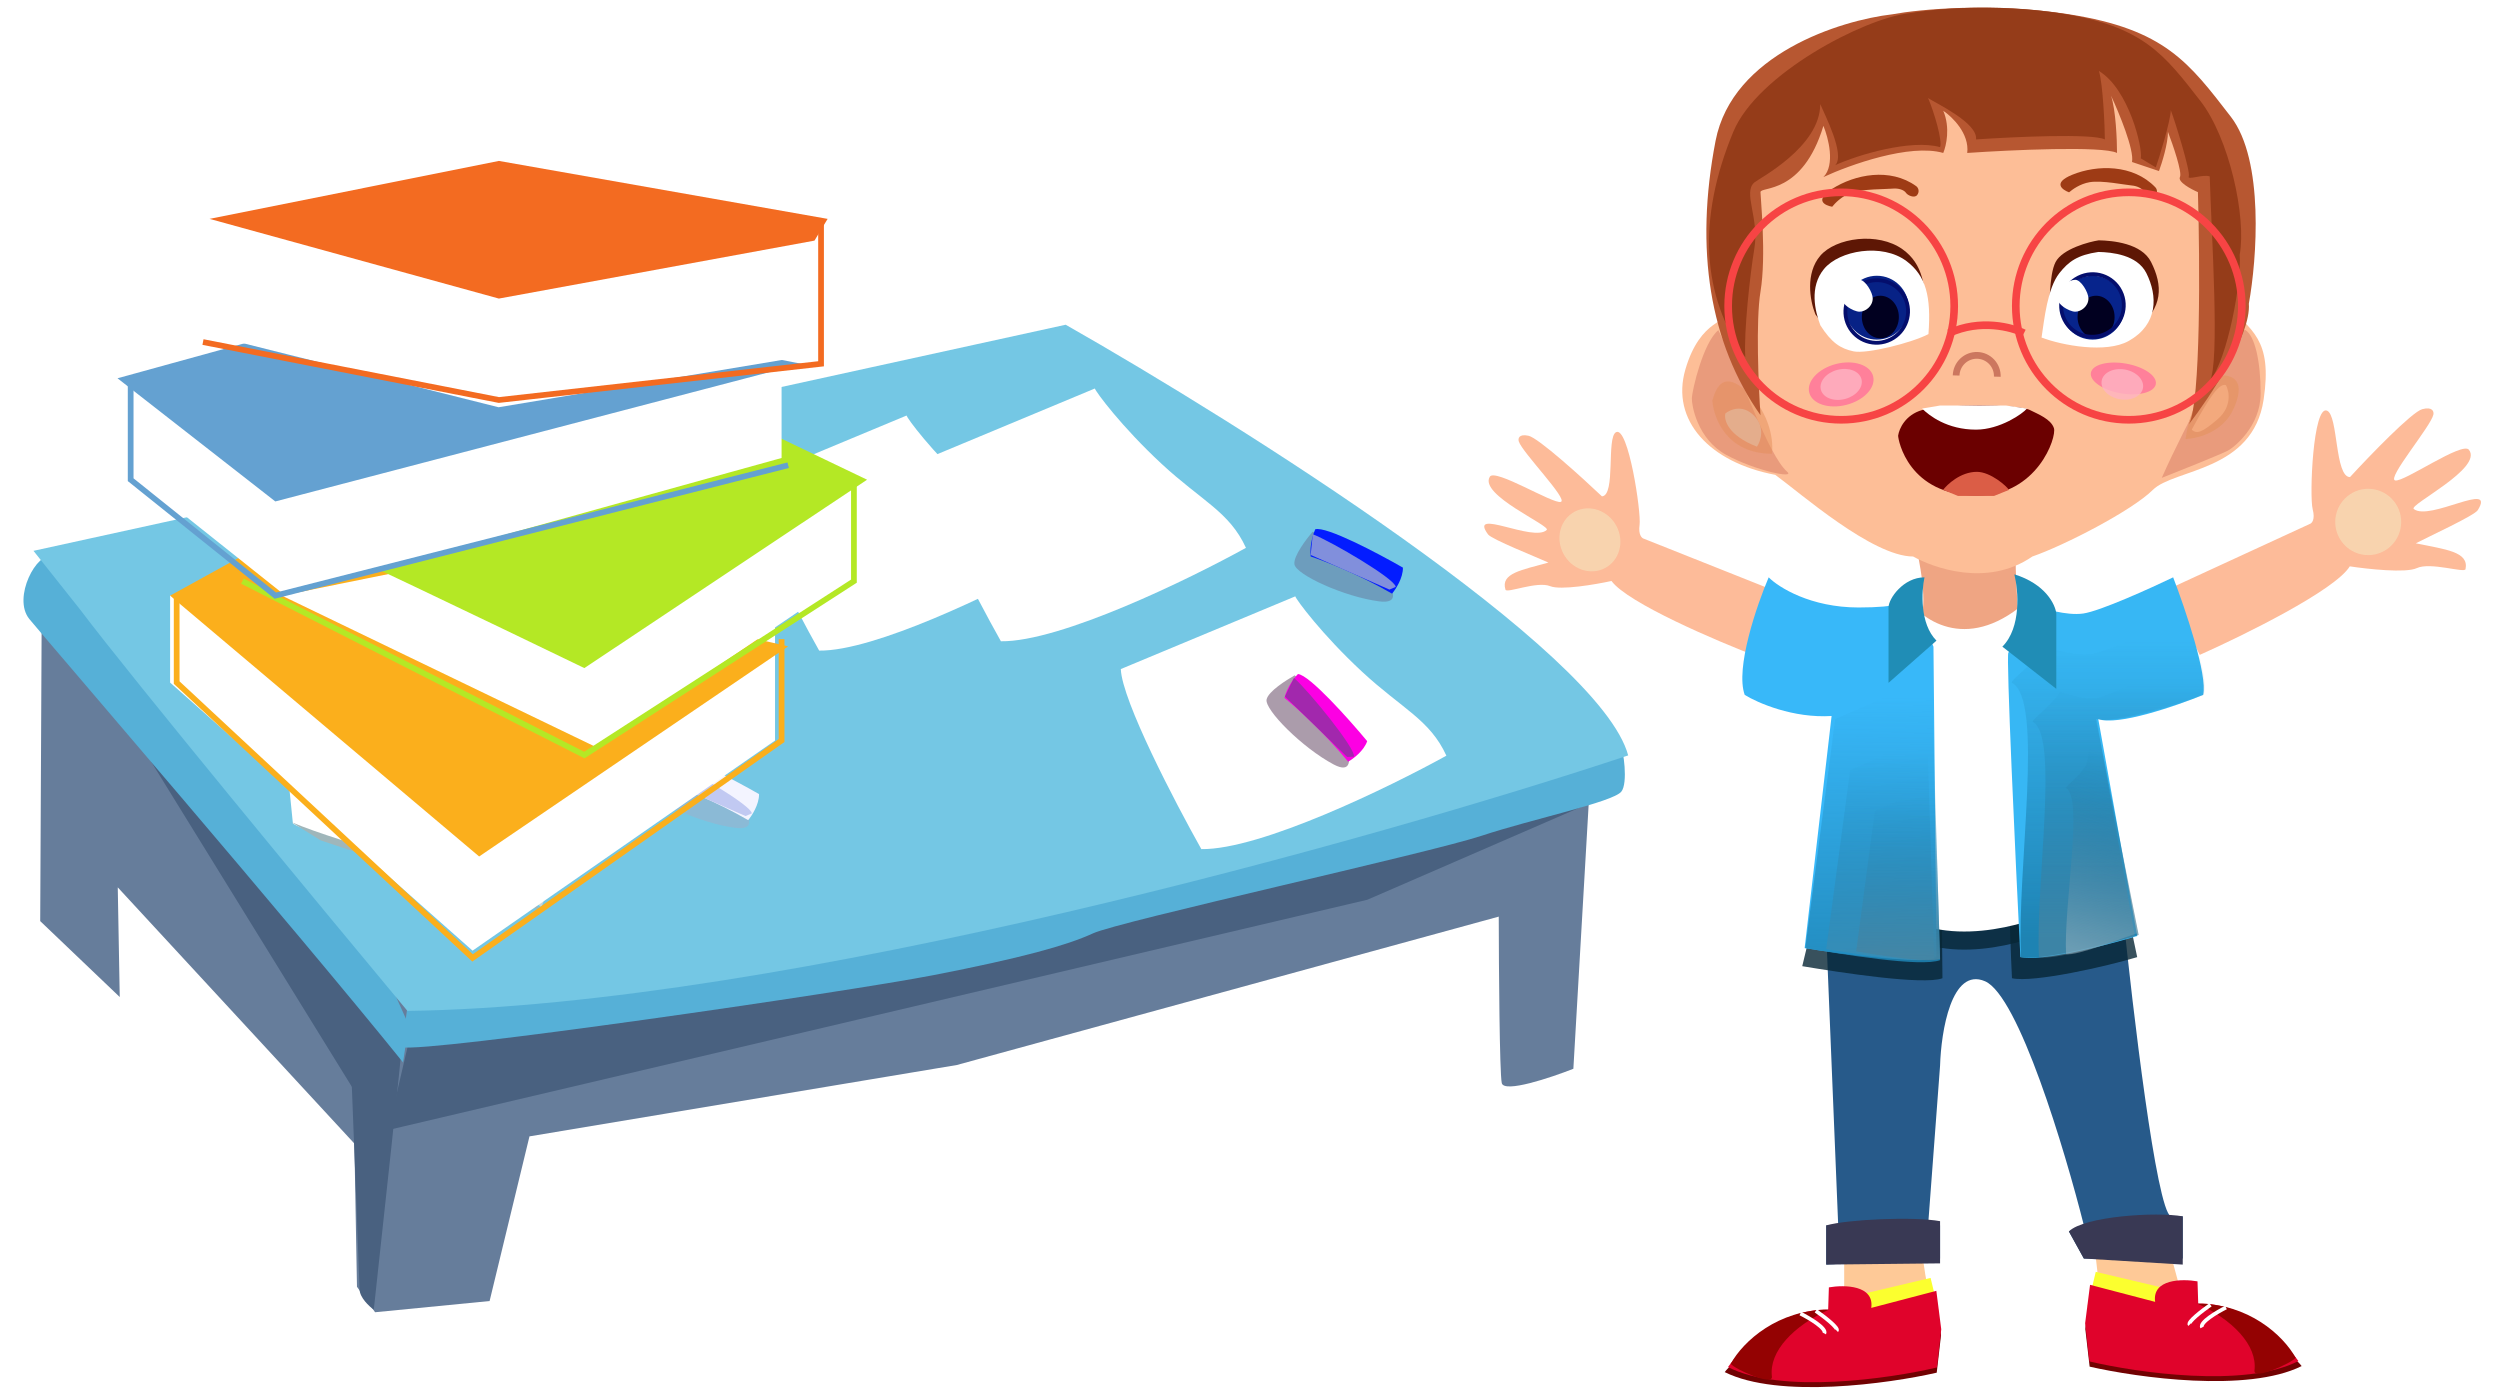 <svg width="654" height="364" viewBox="0 0 654 364" fill="none" xmlns="http://www.w3.org/2000/svg">
<path d="M416.112 201.515L411.592 279.591C405.589 281.956 393.438 286.013 392.861 283.323C392.285 280.633 392.095 253.177 392.072 239.786L250.304 278.605L138.511 297.273L128.079 340.349L98.121 343.282L93.383 336.619L92.704 299.157L30.805 232.134L31.326 260.822L10.518 240.96L10.935 154.86L416.112 201.515Z" fill="#667D9B"/>
<g filter="url(#filter0_f)">
<path d="M414.633 210.66L108.28 266.787L101.547 295.613L357.696 235.375L414.633 210.66Z" fill="#496180"/>
</g>
<path d="M105.105 273.6C105.13 274.95 100.234 320.171 97.782 342.613C96.557 341.736 94.097 339.442 94.058 337.282C94.019 335.122 92.367 292.523 91.546 271.494L95.318 261.294L105.105 273.6Z" fill="#496180"/>
<path d="M423.911 194.953C424.701 196.063 425.937 204.908 424.13 207.103C421.871 209.847 400.662 214.31 387.703 218.599C373.634 223.256 292.798 240.998 285.929 244.167C279.061 247.336 267.248 250.599 244.243 255.088C221.239 259.576 111.404 275.506 105.109 273.938L107.154 259.381C149.351 240.235 233.149 210.733 243.435 210.537C253.721 210.342 366.583 198.068 423.911 194.953Z" fill="#56B0D7"/>
<g filter="url(#filter1_f)">
<path d="M102.984 265.875L12.938 156.173L97.203 292.657L102.984 265.875Z" fill="#496180"/>
</g>
<g filter="url(#filter2_i)">
<path d="M13.664 141.641L75.977 195.21L106.909 264.112L105.438 273.931C76.198 237.686 12.28 163.545 7.693 157.96C3.107 152.375 9.787 140.027 13.664 141.641Z" fill="#56B0D7"/>
</g>
<path d="M278.781 84.947C324.767 111.082 418.578 170.206 425.935 197.615C360.59 219.339 205.236 263.121 106.585 264.456C83.884 237.203 34.969 178.037 20.911 159.397L8.761 144.098L278.781 84.947Z" fill="#74C7E4"/>
<g filter="url(#filter3_d)">
<path d="M338.847 152.004C339.068 152.844 345.834 162.005 356.321 171.728C366.809 181.451 374.078 184.268 378.373 193.687C363.468 201.922 329.78 218.339 314.268 218.128C307.378 205.873 293.519 179.297 293.204 171.027L338.847 152.004Z" fill="white"/>
</g>
<g filter="url(#filter4_d)">
<path d="M72.505 170.497C73.52 170.912 86.209 172.719 100.907 172.575C115.606 172.431 121.441 169.752 133.495 173.268C137.087 187.979 142.766 219.783 136.755 229.316C120.585 225.552 85.923 216.713 76.626 211.47L72.505 170.497Z" fill="white"/>
<path d="M117.871 211.132L120.101 213.289C119.786 212.357 119.599 210.368 121.368 209.869C123.579 209.245 118.43 207.303 117.849 206.102C117.269 204.901 121.456 205.767 121.854 203.921C122.251 202.074 118.717 202.278 118.807 200.427C118.896 198.575 122.974 198.513 122.158 197.175C121.341 195.838 119.275 196.199 119.22 194.61C119.176 193.338 120.481 192.514 121.14 192.26C121.297 192.351 121.56 192.4 121.357 191.867C121.103 191.201 118.638 191.158 118.057 189.957C117.477 188.755 122.026 188.966 121.518 187.634C121.009 186.301 118.454 185.86 117.71 184.391C116.966 182.923 121.697 183.931 121.188 182.598C120.782 181.532 120.003 180.989 119.665 180.851L118.596 181.098L119.63 182.042C117.859 182.055 114.515 182.404 115.299 183.688C116.278 185.293 118.454 185.86 118.944 186.663C119.433 187.465 115.21 187.79 115.247 188.849C115.284 189.909 117.859 190.88 118.113 191.546C118.367 192.212 115.939 193.229 116.519 194.431C117.1 195.632 119.42 195.937 119.53 196.865C119.639 197.794 115.887 198.391 115.997 199.319C116.106 200.248 120.022 202.168 119.588 202.955C119.153 203.742 114.314 204.055 114.895 205.257C115.475 206.458 120.008 208.389 119.41 208.909C118.932 209.324 118.184 210.564 117.871 211.132Z" fill="#315161"/>
<path d="M98.802 206.138L101.63 207.775C101.153 207.325 100.357 206.138 100.994 204.984C101.791 203.542 103.368 204.628 104.165 203.185C104.962 201.743 101.988 200.368 101.426 199.697C100.864 199.025 105.378 200.427 104.652 199.488C103.927 198.548 98.597 195.809 99.792 194.771C100.988 193.733 106.352 193.031 105.482 192.354C104.611 191.677 99.697 187.621 100.295 187.102C100.893 186.583 104.355 186.51 104.39 185.32C104.426 184.129 100.727 181.815 101.017 181.291C101.248 180.871 103.602 180.364 104.75 180.164L102.864 179.072C101.305 179.266 98.333 179.841 98.914 180.593C99.639 181.532 102.649 183.966 102.36 184.491C102.07 185.015 97.303 185.198 98.192 186.404C99.081 187.611 103.27 190.727 102.835 191.514C102.401 192.301 96.42 192.992 97.073 194.062C97.726 195.132 101.987 198.118 101.607 198.244C101.226 198.37 98.29 198.054 98.779 198.857C99.269 199.66 102.877 201.575 102.515 202.23C102.153 202.886 98.927 203.095 98.493 203.882C98.145 204.511 98.554 205.648 98.802 206.138Z" fill="#315161"/>
<path d="M90.693 194.35L93.521 195.987C93.098 195.626 92.618 194.356 94.081 192.158C94.322 191.721 94.243 190.175 91.994 187.489C92.139 187.227 93.37 184.998 94.058 184.877L92.409 183.922C91.478 184.48 89.658 185.86 89.819 186.922C90.019 188.249 91.342 188.669 91.778 190.132C92.214 191.596 89.478 192.608 90.693 194.35Z" fill="#315161"/>
<path d="M134.494 173.154L137.413 175.19C140.955 188.487 147.283 217.241 144.258 225.872C142.696 230.328 141.951 232.474 141.651 233.357C139.825 231.952 136.147 229.066 135.886 228.64C135.56 228.105 138.493 223.92 138.181 217.163C137.869 210.407 137.924 181.023 134.494 173.154Z" fill="#C8D7DA"/>
<path d="M76.229 211.067L83.862 215.831C100.818 221.55 136.06 233.17 141.382 233.897L135.107 228.362C121.029 224.943 89.543 216.696 76.229 211.067Z" fill="#9FB6BA"/>
<path d="M136.136 222.556C134.541 221.69 131.655 219.858 132.872 219.455C134.394 218.952 142.951 221.482 147.684 226.99C148.065 227.614 147.7 228.314 143.189 226.119L142.536 225.048C143.4 225.549 145.219 226.497 145.582 226.292C146.034 226.035 138.546 221.009 134.994 220.683C134.897 220.858 135.034 221.398 136.354 222.162L136.136 222.556Z" fill="#555E63"/>
<path d="M136.888 211.914C135.292 211.049 132.527 208.998 133.744 208.595C135.266 208.092 143.823 210.622 148.556 216.13C148.937 216.755 147.261 217.849 142.75 215.654L142.713 214.594C143.578 215.094 146.23 216.111 146.454 215.432C146.604 214.975 139.418 210.149 135.866 209.823C135.769 209.998 135.906 210.538 137.226 211.302L136.888 211.914Z" fill="#555E63"/>
<path d="M137.12 202.189C135.525 201.323 131.292 197.936 132.429 197.455C137.497 195.312 147.324 201.172 147.241 204.991C147.622 205.615 146.345 207.113 141.834 204.918L141.797 203.858C143.992 204.953 144.654 204.665 145.133 204.576C147.036 204.221 140.634 196.954 134.551 198.683C133.53 198.552 135.619 200.626 136.939 201.39L137.12 202.189Z" fill="#555E63"/>
<path d="M135.664 191.308C134.28 190.623 131.773 188.779 132.816 186.891C133.858 185.003 138.192 186.542 140.229 187.548C142.163 188.552 145.773 191.138 144.745 193.45C143.717 195.762 141.575 195.249 140.632 194.703L140.432 193.376C141.211 193.654 142.835 193.867 143.095 192.495C143.421 190.78 142.604 189.442 139.323 188.062C136.698 186.958 135.1 187.636 134.629 188.113C134.333 188.461 134.126 189.588 135.664 191.308Z" fill="#555E63"/>
<path d="M133.045 181.194C131.775 180.562 129.467 178.874 130.404 177.179C131.34 175.483 135.315 176.913 137.185 177.84C138.961 178.764 142.283 181.133 141.364 183.212C140.444 185.29 138.482 184.807 137.615 184.305L137.421 183.105C138.136 183.363 139.622 183.571 139.848 182.334C140.13 180.788 139.372 179.572 136.361 178.296C133.953 177.274 132.498 177.872 132.072 178.299C131.804 178.611 131.625 179.626 133.045 181.194Z" fill="#555E63"/>
</g>
<g filter="url(#filter5_d)">
<path d="M237.15 104.704C237.356 105.485 243.648 114.004 253.401 123.046C263.154 132.088 269.913 134.708 273.908 143.467C260.047 151.125 228.718 166.393 214.293 166.196C207.885 154.8 194.997 130.085 194.704 122.395L237.15 104.704Z" fill="white"/>
</g>
<g filter="url(#filter6_d)">
<path d="M286.414 97.631C286.636 98.472 293.401 107.632 303.889 117.355C314.376 127.078 321.645 129.895 325.94 139.314C311.035 147.549 277.347 163.967 261.836 163.755C254.945 151.5 241.086 124.924 240.771 116.655L286.414 97.631Z" fill="white"/>
</g>
<g filter="url(#filter7_f)">
<path d="M97.461 182.251C95.847 184.194 92.417 188.626 92.72 190.781C93.099 193.475 105.736 199.312 114.941 200.487C125.238 201.802 111.4 187.05 97.461 182.251Z" fill="#B4B9C7" fill-opacity="0.5"/>
</g>
<path d="M98.161 181.623C97.632 182.759 96.653 185.771 96.971 188.736C100.51 189.907 109.721 193.49 118.254 198.46C119.223 197.316 121.148 194.354 121.099 191.654C114.656 187.95 101.048 180.758 98.161 181.623Z" fill="#031CFF"/>
<g filter="url(#filter8_f)">
<path d="M97.526 182.925C102.508 184.856 119.175 194.667 119.212 196.693L117.576 197.399L96.964 188.337L97.526 182.925Z" fill="#818FDC"/>
</g>
<g filter="url(#filter9_f)">
<path d="M174.928 198.335C173.314 200.278 169.884 204.71 170.187 206.865C170.565 209.559 183.203 215.396 192.408 216.571C202.705 217.886 188.867 203.134 174.928 198.335Z" fill="#A3AEC9" fill-opacity="0.5"/>
</g>
<path d="M175.626 197.707C175.097 198.843 174.118 201.855 174.436 204.82C177.975 205.99 187.186 209.574 195.719 214.544C196.688 213.4 198.613 210.437 198.564 207.737C192.121 204.033 178.513 196.842 175.626 197.707Z" fill="#F3F4FF"/>
<g filter="url(#filter10_f)">
<path d="M174.99 199.009C179.972 200.94 196.639 210.751 196.676 212.776L195.04 213.483L174.428 204.421L174.99 199.009Z" fill="#C1C9F2"/>
</g>
<g filter="url(#filter11_f)">
<path d="M338.68 176.668C336.507 177.917 331.787 180.854 331.34 182.983C330.782 185.643 340.653 195.609 348.887 199.983C358.097 204.876 350.123 186.123 338.68 176.668Z" fill="#593A59" fill-opacity="0.5"/>
</g>
<path d="M339.547 176.328C338.665 177.205 336.726 179.681 336.018 182.575C338.94 184.931 346.363 191.566 352.679 199.259C353.976 198.531 356.786 196.437 357.656 193.887C352.869 188.123 342.547 176.543 339.547 176.328Z" fill="#FC00E3"/>
<g filter="url(#filter12_f)">
<path d="M338.509 177.322C342.526 180.904 354.829 196.029 354.177 197.942L352.403 198.022L336.147 182.198L338.509 177.322Z" fill="#A228AD"/>
</g>
<g filter="url(#filter13_f)">
<path d="M188.876 127.248C187.589 129.433 184.901 134.372 185.539 136.449C186.337 139.045 199.728 142.722 208.998 142.364C219.367 141.964 203.388 129.686 188.876 127.248Z" fill="#403306" fill-opacity="0.5"/>
</g>
<path d="M189.468 126.514C189.125 127.721 188.633 130.856 189.413 133.73C193.09 134.301 202.745 136.319 211.948 139.817C212.724 138.528 214.158 135.287 213.685 132.63C206.743 130.037 192.181 125.184 189.468 126.514Z" fill="#884D21"/>
<g filter="url(#filter14_f)">
<path d="M189.044 127.903C194.265 128.987 212.259 135.922 212.614 137.915L211.11 138.882L189.342 133.337L189.044 127.903Z" fill="#4D330B"/>
</g>
<g filter="url(#filter15_f)">
<path d="M167.951 122.707C165.46 122.64 159.937 122.687 158.488 124.281C156.677 126.273 160.167 140.009 165.049 148.084C170.51 157.116 173.047 136.829 167.951 122.707Z" fill="#262D3F" fill-opacity="0.5"/>
</g>
<path d="M168.867 122.87C167.671 123.161 164.766 124.271 162.71 126.384C164.041 129.94 167.095 139.531 168.669 149.451C170.147 149.505 173.608 149.181 175.631 147.447C174.405 139.987 171.336 124.628 168.867 122.87Z" fill="#616267"/>
<g filter="url(#filter16_f)">
<path d="M167.478 123.179C169.135 128.362 172.131 147.805 170.614 149.105L169.05 148.244L163.009 126.128L167.478 123.179Z" fill="#3B3C41"/>
</g>
<g filter="url(#filter17_f)">
<path d="M343.367 139.089C341.753 141.033 338.322 145.464 338.625 147.619C339.004 150.313 351.642 156.15 360.847 157.326C371.144 158.641 357.305 143.888 343.367 139.089Z" fill="#667496" fill-opacity="0.5"/>
</g>
<path d="M344.065 138.461C343.536 139.597 342.558 142.609 342.875 145.574C346.414 146.745 355.626 150.328 364.159 155.298C365.127 154.154 367.052 151.191 367.003 148.491C360.56 144.788 346.952 137.596 344.065 138.461Z" fill="#031CFF"/>
<g filter="url(#filter18_f)">
<path d="M343.43 139.763C348.412 141.694 365.08 151.506 365.116 153.531L363.48 154.237L342.869 145.175L343.43 139.763Z" fill="#818FDC"/>
</g>
<path d="M44.501 155.818V178.563L123.623 248.693L202.745 193.726V163.4L44.501 155.818Z" fill="white"/>
<path d="M204.462 167.191V193.726L123.62 250.588L46.217 178.563V155.818" stroke="#FBAF1C" stroke-width="1.5"/>
<path d="M44.502 155.819L75.463 138.761L206.187 169.087L125.344 224.054L44.502 155.819Z" fill="#FBAF1C"/>
<path d="M223.385 125.493V150.133L156.303 195.623L73.74 155.819L223.385 125.493Z" fill="white"/>
<path d="M223.385 125.493V152.028L152.863 197.518L63.42 152.028" stroke="#B4E825" stroke-width="1.5"/>
<path d="M226.826 125.492L187.265 106.538C151.144 117.911 79.246 140.656 80.622 140.656C81.998 140.656 129.357 163.4 152.864 174.773L226.826 125.492Z" fill="#B4E825"/>
<path d="M34.177 98.957L204.462 95.166V119.806L74.649 155.819L34.177 123.597V98.957Z" fill="white"/>
<path d="M30.738 98.956L113.3 76.211L209.623 95.165L72.019 131.178L30.738 98.956Z" fill="#64A1D1"/>
<path d="M54.82 57.258V87.584L130.426 106.538L213.064 92.74V57.258H54.82Z" fill="white"/>
<path d="M53.102 89.48L130.504 104.643L214.786 95.166V59.153H145.984" stroke="#F36B21" stroke-width="1.5"/>
<path d="M54.821 57.258L130.503 42.095L216.506 57.258L213.066 62.944L130.503 78.107L54.821 57.258Z" fill="#F36B21"/>
<path d="M34.182 98.957V125.493L72.023 155.819L206.187 121.702" stroke="#64A1D1" stroke-width="1.5"/>
<path d="M482.44 323.72V342.644C482.44 343.906 498.116 344.221 505.953 344.221C504.647 339.227 502.191 327.82 502.818 322.143L482.44 323.72Z" fill="#FEC997"/>
<path d="M567.083 325.297L571.784 342.645C572.46 343.664 557.036 342.669 549.843 345.799C549.127 340.824 548.672 323.8 545.92 318.989L567.083 325.297Z" fill="#FEC997"/>
<path d="M555.332 238.558C557.945 264.317 564.11 316.307 567.873 318.2H571.008V329.239H545.143L541.224 322.142L545.143 320.565C540.179 300.852 528.057 260.48 519.279 256.695C510.501 252.91 507.784 269.837 507.522 278.773L504.387 320.565H507.522V329.239L477.739 330.816V320.565H480.874L477.739 244.078L555.332 238.558Z" fill="#275A8A"/>
<g opacity="0.8" filter="url(#filter19_f)">
<path d="M498.9 161.283C503.08 167.328 515.359 175.792 531.035 161.283L538.872 242.501C529.728 246.97 508.149 253.225 494.981 242.501C494.981 239.978 497.594 187.304 498.9 161.283Z" fill="#062534"/>
</g>
<g opacity="0.8" filter="url(#filter20_f)">
<path d="M531.659 163.649C534.272 164.7 540.594 166.645 544.983 166.014C549.372 165.383 562.487 159.443 568.496 156.552C571.631 164.7 569.75 173.584 568.496 178.631C561.442 181.522 549.999 185.254 544.983 183.362L559.091 250.387C551.253 252.752 531.975 257.168 526.332 255.906C525.026 229.622 524.762 176.896 525.389 176.265C526.016 175.634 529.83 167.591 531.659 163.649Z" fill="#062534"/>
</g>
<g opacity="0.8" filter="url(#filter21_f)">
<path d="M487.769 164.437C475.228 164.437 466.868 159.18 464.255 156.552C461.12 163.911 464.259 172.48 466.767 179.419C470.163 181.522 477.736 185.57 487.769 184.939L471.468 252.752C480.873 254.329 503.13 257.799 508.146 255.906L507.362 174.688L501.876 161.898C501.38 162.991 498.167 164.437 487.769 164.437Z" fill="#062534"/>
</g>
<path d="M499.687 136.838C501.515 142.621 504.077 155.448 502.823 160.494C501.569 165.541 500.47 173.636 499.687 177.053H532.605L527.902 160.494C527.641 154.974 526.648 142.831 527.902 138.415L499.687 136.838Z" fill="#EFA583"/>
<path d="M498.9 156.552C503.08 162.597 515.359 171.061 531.035 156.552L538.872 237.77C529.728 242.238 508.149 248.494 494.981 237.77C494.981 235.247 497.594 182.573 498.9 156.552Z" fill="white"/>
<path d="M575.458 171.315C586.929 166.211 610.838 154.434 614.706 148.158C619.362 148.87 629.385 149.96 632.225 148.624C635.775 146.955 644.754 149.984 644.981 148.893C645.944 144.262 639.646 143.742 631.975 142.127C635.269 140.403 647.312 134.882 648.191 133.456C653.026 125.612 635.56 136.437 631.439 133.152C630.065 132.057 649.672 122.489 645.871 117.661C644.117 115.432 628.887 126.17 626.586 125.686C624.285 125.201 635.934 111.541 636.576 108.454C636.736 107.682 636.379 106.318 633.668 107.036C630.956 107.754 619.931 119.183 614.758 124.807C610.761 124.771 611.702 108.696 608.762 107.433C605.087 105.853 604.107 129.815 604.999 133.226C605.713 135.954 604.762 136.935 604.197 137.085L567 154.228L575.458 171.315Z" fill="#FDBB99"/>
<g filter="url(#filter22_f)">
<ellipse rx="8.624" ry="8.672" transform="matrix(0.979 0.206 -0.204 0.979 619.525 136.542)" fill="#F4ECC5" fill-opacity="0.5"/>
</g>
<path d="M460.041 171.89C448.97 167.65 425.775 157.733 421.565 151.985C417.363 152.904 408.271 154.46 405.523 153.342C402.087 151.945 394.157 155.287 393.835 154.264C392.465 149.923 398.195 149.101 405.072 147.169C401.865 145.707 390.225 141.102 389.268 139.796C384.006 132.611 401.182 141.961 404.623 138.632C405.77 137.522 386.76 129.475 389.744 124.698C391.122 122.493 406.235 131.878 408.298 131.299C410.362 130.719 398.231 118.376 397.317 115.483C397.089 114.759 397.274 113.447 399.84 113.987C402.406 114.526 413.73 124.785 419.071 129.847C422.737 129.605 420.189 114.412 422.757 113.061C425.967 111.371 429.378 134.039 428.916 137.32C428.546 139.944 429.523 140.824 430.057 140.937L466.018 155.247L460.041 171.89Z" fill="#FDBB99"/>
<g filter="url(#filter23_f)">
<ellipse rx="7.858" ry="8.344" transform="matrix(-0.963 0.27 0.301 0.954 415.923 141.223)" fill="#F4ECC5" fill-opacity="0.5"/>
</g>
<path d="M506.461 339.346L507.776 349.258L506.647 359.091C494.049 361.974 465.319 365.98 451.189 358.945C454.886 353.855 469.673 348.593 482.057 348.993L480.77 338.934C484.871 338.244 490.034 337.829 489.193 343.723L506.461 339.346Z" fill="#710202"/>
<path d="M505.041 334.297L507.171 343.125L505.205 354.337C492.784 357.275 483.776 360.735 469.854 353.607C473.503 348.438 473.948 346.226 486.156 346.62L479.18 338.471C483.223 337.766 483.196 338.6 486.409 338.704L505.041 334.297Z" fill="#FBFF2F"/>
<g filter="url(#filter24_f)">
<path d="M506.544 337.685L507.831 347.744L506.709 357.726C494.287 360.664 465.964 364.758 452.042 357.63C455.69 352.461 466.04 342.221 478.248 342.615L478.434 336.778C482.476 336.073 490.353 336.161 489.519 342.144L506.544 337.685Z" fill="#E0032B"/>
</g>
<g filter="url(#filter25_f)">
<path d="M478.46 342.597C465.191 342.597 456.068 350.774 452.751 356.782C453.857 358.172 463.857 362.737 463.532 360.119C462.703 353.444 469.337 346.769 478.46 342.597Z" fill="#940202"/>
</g>
<path d="M475.015 342.922C477.112 344.381 481.141 347.461 480.477 348.107" stroke="white"/>
<path d="M470.975 343.627C473.349 344.816 477.925 347.524 477.24 348.838" stroke="white"/>
<path d="M546.833 337.77L545.518 347.681L546.647 357.514C559.245 360.397 587.974 364.404 602.105 357.368C598.408 352.279 583.621 347.017 571.236 347.417L572.523 337.358C568.423 336.667 563.26 336.252 564.1 342.147L546.833 337.77Z" fill="#720202"/>
<path d="M548.252 332.72L546.122 341.548L548.088 352.761C560.509 355.699 569.517 359.158 583.439 352.03C579.79 346.861 579.344 344.649 567.137 345.044L574.112 336.894C570.07 336.19 570.097 337.024 566.884 337.127L548.252 332.72Z" fill="#FBFF2F"/>
<g filter="url(#filter26_f)">
<path d="M546.758 336.109L545.471 346.168L546.594 356.149C559.015 359.087 587.338 363.181 601.261 356.053C597.612 350.884 587.262 340.644 575.055 341.038L574.868 335.201C570.826 334.497 562.95 334.584 563.784 340.568L546.758 336.109Z" fill="#E0032B"/>
</g>
<g filter="url(#filter27_f)">
<path d="M574.839 341.021C588.108 341.021 597.231 349.198 600.548 355.205C599.442 356.596 589.441 361.161 589.767 358.543C590.596 351.868 583.961 345.193 574.839 341.021Z" fill="#940202"/>
</g>
<path d="M578.278 341.345C576.181 342.804 572.152 345.884 572.816 346.53" stroke="white"/>
<path d="M582.319 342.05C579.945 343.24 575.369 345.948 576.054 347.261" stroke="white"/>
<path d="M531.668 145.581C540.028 142.689 557.689 133.597 563.169 128.165C568.805 122.577 589.347 123.434 592.169 104.509C594.52 88.738 589.034 86.373 581.98 79.276C576.337 73.599 578.172 54.374 578.694 41.495C570.073 33.084 545.776 16.578 517.56 17.839C489.345 19.101 462.435 35.187 452.508 43.072V81.71C452.508 84.076 444.821 83.219 440.902 96.624C436.983 110.029 447.322 121 464.414 124.222C470.835 128.885 489.809 145.581 500.468 145.581C505.693 148.472 519.755 153.781 531.668 145.581Z" fill="#FDBE97"/>
<path d="M496.55 113.971C496.811 112.131 498.431 108.53 502.82 107.269C508.306 105.692 527.901 105.691 531.036 107.269C533.176 108.345 536.522 109.634 537.306 112C538.09 114.365 532.949 129.636 517.274 129.636C499.179 129.636 496.55 115.073 496.55 113.971Z" fill="#6B0000"/>
<path d="M502.818 106.874L507.521 106.086H516.926H524.764L530.25 106.874C529.205 108.188 523.196 112.394 516.926 112.394C509.376 112.394 504.647 108.714 502.818 106.874Z" fill="white"/>
<path d="M508.303 128.164L512.222 129.742H516.924H521.627L525.546 128.164C524.948 127.179 520.731 123.433 517.148 123.433C512.834 123.433 509.348 126.785 508.303 128.164Z" fill="#DB5D46"/>
<g filter="url(#filter28_f)">
<path d="M503.454 84.443C504.187 74.862 502.897 68.967 497.751 65.243C491.318 60.588 480.215 62.163 476.172 66.913C472.287 71.478 473.421 78.496 474.886 82.181C477.816 86.603 480.182 88.1 483.675 88.814C487.168 89.529 499.059 86.657 503.454 84.443Z" fill="#5E1705"/>
</g>
<g filter="url(#filter29_f)">
<path d="M504.485 87.4C505.223 77.555 503.825 72.126 498.738 68.307C492.378 63.533 481.159 65.488 477.151 70.373C473.3 75.069 474.771 81.331 476.215 85.115C479.11 89.654 481.449 91.188 484.905 91.918C488.361 92.647 500.133 89.68 504.485 87.4Z" fill="white"/>
</g>
<ellipse cx="490.994" cy="80.489" rx="8.301" ry="8.352" fill="#072286"/>
<g filter="url(#filter30_f)">
<ellipse cx="491.899" cy="82.933" rx="4.843" ry="5.568" fill="#010020"/>
</g>
<path d="M498.307 77.809C500.307 81.846 498.642 86.768 494.578 88.8C490.514 90.832 485.601 89.2 483.6 85.163C481.6 81.126 483.265 76.204 487.329 74.172C491.393 72.14 496.306 73.773 498.307 77.809Z" stroke="#040E6D"/>
<g filter="url(#filter31_f)">
<path d="M489.903 78.061C489.903 80.149 487.972 81.541 486.444 81.541C484.916 81.541 480.909 79.453 481.601 76.669C481.601 75.131 484.916 73.189 486.444 73.189C487.972 73.189 489.903 76.523 489.903 78.061Z" fill="white"/>
</g>
<g filter="url(#filter32_f)">
<path d="M535.625 84.982C541.155 87.092 553.587 90.227 559.069 85.894C565.923 80.478 565.808 74.681 562.722 68.544C560.252 63.634 552.678 62.938 549.026 62.87C546.65 63.223 539.563 65.049 537.745 68.544C535.927 72.039 536.366 80.109 535.625 84.982Z" fill="#5E1705"/>
</g>
<g filter="url(#filter33_f)">
<path d="M534.071 88.302C539.45 90.354 550.957 92.519 556.877 89.189C564.614 84.837 564.481 77.402 561.478 71.432C559.076 66.656 552.49 65.978 548.938 65.912C543.453 66.701 541.131 68.435 538.749 71.432C535.614 75.374 534.791 83.561 534.071 88.302Z" fill="white"/>
</g>
<ellipse cx="547.426" cy="80.489" rx="8.301" ry="8.352" fill="#07248C"/>
<g filter="url(#filter34_f)">
<ellipse cx="548.333" cy="82.933" rx="4.843" ry="5.568" fill="#010020"/>
</g>
<path d="M554.74 76.232C556.741 80.269 555.076 85.191 551.012 87.223C546.948 89.255 542.034 87.623 540.034 83.586C538.034 79.549 539.699 74.627 543.763 72.595C547.827 70.563 552.74 72.196 554.74 76.232Z" stroke="#040E6D"/>
<g filter="url(#filter35_f)">
<path d="M546.337 78.061C546.337 80.149 544.406 81.541 542.878 81.541C541.349 81.541 537.343 79.453 538.035 76.669C538.035 75.132 541.35 73.189 542.878 73.189C544.406 73.189 546.337 76.523 546.337 78.061Z" fill="white"/>
</g>
<g filter="url(#filter36_f)">
<path d="M523.378 98.572C523.427 96.9 522.814 95.276 521.674 94.059C520.533 92.841 518.959 92.129 517.297 92.079C515.634 92.03 514.021 92.647 512.811 93.794C511.6 94.941 510.893 96.525 510.843 98.198L512.603 98.25C512.638 97.047 513.147 95.908 514.018 95.083C514.888 94.257 516.049 93.814 517.244 93.85C518.44 93.885 519.573 94.397 520.393 95.273C521.213 96.149 521.654 97.317 521.619 98.519L523.378 98.572Z" fill="#CC775F"/>
</g>
<g filter="url(#filter37_f)">
<path d="M449.524 86.373C445.605 89.527 442.667 101.943 442.591 104.216C442.533 105.978 443.99 114.848 451.567 118.986C459.144 123.124 469.682 125.302 467.552 123.433C462.499 118.999 455.795 98.989 449.524 86.373Z" fill="#E99B7C"/>
</g>
<g filter="url(#filter38_f)">
<path d="M463.535 118.702C464.112 114.051 462.15 106.891 456.611 102.108C451.072 97.324 449.11 100.763 447.956 104.75C448.245 109.4 451.764 118.702 463.535 118.702Z" fill="#E48E5B" fill-opacity="0.5"/>
</g>
<g filter="url(#filter39_f)">
<path d="M459.616 116.852C460.601 115.413 461.829 111.778 458.87 108.748C455.91 105.719 452.628 107.095 451.357 108.162C450.933 109.819 451.992 113.878 459.616 116.852Z" fill="#E4AD8C"/>
</g>
<g filter="url(#filter40_f)">
<path d="M565.52 125.011C570.222 123.171 580.74 118.931 582.762 117.914C584.33 117.125 591.384 111.606 591.384 102.932C591.384 94.258 589.816 87.95 587.465 86.373C585.584 85.111 571.528 111.343 565.52 125.011Z" fill="#E99B7C"/>
</g>
<g filter="url(#filter41_f)">
<path d="M571.733 114.868C575.487 114.619 581.682 112.824 584.33 106.875C586.978 100.925 585.326 98.599 581.978 98.201C578.395 99.254 573.356 103.72 571.733 114.868Z" fill="#E59565" fill-opacity="0.8"/>
</g>
<g filter="url(#filter42_f)">
<path d="M573.36 112.394C574.682 113.686 576.191 113.028 580.065 109.72C583.94 106.412 583.183 102.373 582.321 100.767C580.644 100.13 578.187 103.494 573.36 112.394Z" fill="#F3A97D"/>
</g>
<path d="M572.623 110.981C578.11 103.885 588.926 87.641 588.299 79.44C590.389 67.875 592.374 41.906 583.596 30.552C572.623 16.358 566.353 7.684 541.273 3.742C521.208 0.587 502.084 2.427 495.03 3.742C481.445 5.319 453.177 14.15 448.788 36.86C443.302 65.247 447.22 89.691 460.545 108.616C460.022 100.993 459.29 83.856 460.545 76.286C462.112 66.824 460.545 51.842 460.545 50.265C460.545 48.688 471.517 51.053 477.004 32.917C478.31 36.071 480.139 43.168 477.004 46.322C483.796 43.168 499.576 37.491 508.354 40.014C509.138 38.174 510.235 33.39 508.354 28.974C510.706 30.552 515.252 34.967 514.625 40.014C526.12 39.225 550.051 38.121 553.813 40.014C553.813 36.597 553.499 28.817 552.245 25.032C554.335 29.5 558.359 39.225 557.732 42.379L564.786 44.745C565.569 42.642 567.137 37.648 567.137 34.494C568.443 37.911 570.899 45.06 570.272 46.322C569.645 47.584 573.146 49.476 574.975 50.265C575.497 68.138 575.758 105.304 572.623 110.981Z" fill="#B75731"/>
<g filter="url(#filter43_f)">
<path d="M578.064 99.778C582.792 93.718 586.442 73.661 585.902 66.659C587.703 56.785 583.163 36.071 575.598 26.377C566.142 14.259 560.739 6.853 539.126 3.487C521.835 0.794 505.355 2.365 499.276 3.487C487.569 4.833 459.715 19.348 453.443 34.456C443.981 57.246 445.095 77.312 456.577 93.469C456.127 86.961 457.85 71.545 458.931 65.082C460.282 57.004 455.883 50.413 458.931 47.735C460.06 46.742 476.174 38.495 476.174 27.233C477.3 29.926 482.794 40.515 480.093 43.208C485.946 40.515 499.96 36.341 507.525 38.495C508.2 36.924 506.011 29.426 504.39 25.656C506.416 27.002 517.47 32.167 516.93 36.475C526.836 35.802 547.39 34.859 550.632 36.475C550.632 33.558 550.145 21.791 549.064 18.559C556.902 23.29 560.578 38.733 560.037 41.426L563.956 43.792C564.632 41.997 567.875 31.503 567.875 28.81C569.001 31.727 573.118 45.08 572.578 46.158C572.037 47.235 576.488 45.484 578.064 46.158C578.514 61.417 580.766 94.93 578.064 99.778Z" fill="#953C19"/>
</g>
<path d="M501.511 51.044C502.209 50.178 501.891 49.141 501.267 48.691C494.451 43.769 485.188 45.624 479.278 49.417C474.549 52.451 477.425 53.752 479.298 54.084C479.996 53.218 481.688 51.384 484.117 50.494C487.154 49.382 493.472 49.511 495.031 49.347C496.59 49.183 498.072 49.644 498.622 50.467C499.06 51.121 500.814 51.91 501.511 51.044Z" fill="#9E3B15"/>
<path d="M563.66 51.362C564.502 50.637 564.375 49.56 563.843 49.004C558.023 42.924 548.579 43.066 542.084 45.722C536.889 47.847 539.484 49.649 541.266 50.315C542.108 49.59 544.102 48.094 546.651 47.66C549.837 47.118 556.028 48.393 557.591 48.515C559.154 48.637 560.529 49.36 560.922 50.27C561.235 50.992 562.819 52.087 563.66 51.362Z" fill="#9E3B15"/>
<path d="M511.221 80.064C511.221 96.502 497.978 109.817 481.654 109.817C465.33 109.817 452.087 96.502 452.087 80.064C452.087 63.627 465.33 50.312 481.654 50.312C497.978 50.312 511.221 63.627 511.221 80.064Z" stroke="#F74444" stroke-width="2"/>
<path d="M586.462 80.064C586.462 96.502 573.219 109.817 556.895 109.817C540.571 109.817 527.328 96.502 527.328 80.064C527.328 63.627 540.571 50.312 556.895 50.312C573.219 50.312 586.462 63.627 586.462 80.064Z" stroke="#F74444" stroke-width="2"/>
<path d="M529.463 87.161C526.328 85.584 518.02 83.376 509.869 87.161" stroke="#F74444" stroke-width="2"/>
<g filter="url(#filter44_f)">
<ellipse rx="8.625" ry="5.518" transform="matrix(0.969 -0.248 0.245 0.969 481.656 100.566)" fill="#FF809A"/>
</g>
<g filter="url(#filter45_f)">
<ellipse rx="5.488" ry="3.941" transform="matrix(0.969 -0.248 0.245 0.969 481.654 100.565)" fill="#FDB4C3" fill-opacity="0.8"/>
</g>
<g filter="url(#filter46_f)">
<ellipse rx="8.623" ry="3.942" transform="matrix(0.985 0.171 -0.169 0.986 555.469 99.001)" fill="#FF809A"/>
</g>
<g filter="url(#filter47_f)">
<ellipse rx="5.487" ry="3.942" transform="matrix(0.985 0.171 -0.169 0.986 555.201 100.555)" fill="#FDB4C3" fill-opacity="0.8"/>
</g>
<path d="M531.66 158.129C534.272 159.18 540.595 161.125 544.984 160.495C549.373 159.864 562.488 153.924 568.497 151.032C571.632 159.18 577.589 176.738 576.335 181.785C569.281 184.676 553.919 189.986 548.903 188.093L559.092 244.867C551.254 247.233 534.168 251.648 528.525 250.387C527.218 224.103 524.763 171.376 525.39 170.745C526.017 170.115 529.831 162.072 531.66 158.129Z" fill="#37B7F4"/>
<path d="M535.133 169.042C537.452 169.957 543.063 171.652 546.959 171.102C550.854 170.553 566.468 163.801 571.802 161.283C574.584 168.38 577.617 177.389 576.504 181.785C570.243 184.303 552.741 189.741 548.289 188.093L559.481 244.596C552.524 246.657 533.704 251.486 528.695 250.387C527.536 227.491 534.861 183.131 526.332 178.63C525.462 178.171 533.509 172.476 535.133 169.042Z" fill="url(#paint0_linear)" fill-opacity="0.5"/>
<path d="M538.924 180.908C540.796 181.669 545.327 183.076 548.473 182.62C551.619 182.163 569.835 173.625 574.142 171.534C576.389 177.427 576.608 178.134 575.709 181.784C570.654 183.876 552.068 189.461 548.473 188.093L558.466 244.867C552.849 246.578 537.43 251.299 533.386 250.386C532.45 231.375 538.704 192.608 531.818 188.871C531.115 188.489 537.613 183.76 538.924 180.908Z" fill="url(#paint1_linear)" fill-opacity="0.5"/>
<path d="M545.24 200.767C546.495 201.283 546.955 186.825 549.063 186.516C551.172 186.206 572.825 177.685 575.711 176.265C577.217 180.266 576.314 179.306 575.711 181.784C572.323 183.204 550.653 188.381 548.244 187.452L559.249 244.078C555.484 245.24 543.185 250.217 540.475 249.598C539.847 236.689 545.093 208.71 540.477 206.173C540.006 205.914 544.362 202.703 545.24 200.767Z" fill="url(#paint2_linear)" fill-opacity="0.5"/>
<path d="M486.2 158.918C473.66 158.918 465.3 153.661 462.687 151.032C459.552 158.392 453.909 174.846 456.417 181.785C459.813 183.888 469.114 187.935 479.146 187.305L472.092 248.021C481.497 249.598 501.562 252.279 506.578 250.387L505.794 169.168L500.308 156.379C499.812 157.472 496.598 158.918 486.2 158.918Z" fill="#38B8F9"/>
<path d="M480.089 188.093L472.251 248.021C481.656 249.598 502.504 253.068 507.521 251.175L505.328 177.054L480.089 188.093Z" fill="url(#paint3_linear)"/>
<path d="M484.009 201.45L477.739 248.28C485.263 249.512 501.942 252.224 505.955 250.745L504.201 192.824L484.009 201.45Z" fill="url(#paint4_linear)"/>
<path d="M490.453 212.202L485.576 248.906C491.428 249.872 504.401 251.997 507.522 250.838L506.158 205.44L490.453 212.202Z" fill="url(#paint5_linear)"/>
<path d="M503.444 151.032C502.661 154.712 502.19 163.176 506.579 167.591L494.039 178.631V158.918C494.039 156.552 497.958 151.032 503.444 151.032Z" fill="#208DB6"/>
<path d="M541.224 322.142C545.142 318.2 564.11 316.938 571.007 318.2V330.816L545.142 329.239L541.224 322.142Z" fill="#393954"/>
<path d="M477.739 320.566C483.226 318.989 500.625 318.198 507.522 319.46V330.499L477.739 330.817V320.566Z" fill="#393954"/>
<path d="M526.954 150.243C527.999 154.449 528.835 164.121 523.819 169.168L537.927 180.207V160.494C537.666 158.129 535.106 152.767 526.954 150.243Z" fill="#208DB6"/>
<defs>
<filter id="filter0_f" x="89.547" y="198.66" width="337.086" height="108.953" filterUnits="userSpaceOnUse" color-interpolation-filters="sRGB">
<feFlood flood-opacity="0" result="BackgroundImageFix"/>
<feBlend mode="normal" in="SourceGraphic" in2="BackgroundImageFix" result="shape"/>
<feGaussianBlur stdDeviation="6" result="effect1_foregroundBlur"/>
</filter>
<filter id="filter1_f" x="0.938" y="144.173" width="114.045" height="160.484" filterUnits="userSpaceOnUse" color-interpolation-filters="sRGB">
<feFlood flood-opacity="0" result="BackgroundImageFix"/>
<feBlend mode="normal" in="SourceGraphic" in2="BackgroundImageFix" result="shape"/>
<feGaussianBlur stdDeviation="6" result="effect1_foregroundBlur"/>
</filter>
<filter id="filter2_i" x="6.144" y="141.497" width="100.765" height="136.434" filterUnits="userSpaceOnUse" color-interpolation-filters="sRGB">
<feFlood flood-opacity="0" result="BackgroundImageFix"/>
<feBlend mode="normal" in="SourceGraphic" in2="BackgroundImageFix" result="shape"/>
<feColorMatrix in="SourceAlpha" type="matrix" values="0 0 0 0 0 0 0 0 0 0 0 0 0 0 0 0 0 0 127 0" result="hardAlpha"/>
<feOffset dy="4"/>
<feGaussianBlur stdDeviation="5"/>
<feComposite in2="hardAlpha" operator="arithmetic" k2="-1" k3="1"/>
<feColorMatrix type="matrix" values="0 0 0 0 0 0 0 0 0 0 0 0 0 0 0 0 0 0 0.25 0"/>
<feBlend mode="normal" in2="shape" result="effect1_innerShadow"/>
</filter>
<filter id="filter3_d" x="289.204" y="152.004" width="93.169" height="74.126" filterUnits="userSpaceOnUse" color-interpolation-filters="sRGB">
<feFlood flood-opacity="0" result="BackgroundImageFix"/>
<feColorMatrix in="SourceAlpha" type="matrix" values="0 0 0 0 0 0 0 0 0 0 0 0 0 0 0 0 0 0 127 0"/>
<feOffset dy="4"/>
<feGaussianBlur stdDeviation="2"/>
<feColorMatrix type="matrix" values="0 0 0 0 0 0 0 0 0 0 0 0 0 0 0 0 0 0 0.25 0"/>
<feBlend mode="normal" in2="BackgroundImageFix" result="effect1_dropShadow"/>
<feBlend mode="normal" in="SourceGraphic" in2="effect1_dropShadow" result="shape"/>
</filter>
<filter id="filter4_d" x="64.505" y="166.497" width="92.104" height="79.4" filterUnits="userSpaceOnUse" color-interpolation-filters="sRGB">
<feFlood flood-opacity="0" result="BackgroundImageFix"/>
<feColorMatrix in="SourceAlpha" type="matrix" values="0 0 0 0 0 0 0 0 0 0 0 0 0 0 0 0 0 0 127 0"/>
<feOffset dy="4"/>
<feGaussianBlur stdDeviation="4"/>
<feColorMatrix type="matrix" values="0 0 0 0 0 0 0 0 0 0 0 0 0 0 0 0 0 0 0.25 0"/>
<feBlend mode="normal" in2="BackgroundImageFix" result="effect1_dropShadow"/>
<feBlend mode="normal" in="SourceGraphic" in2="effect1_dropShadow" result="shape"/>
</filter>
<filter id="filter5_d" x="190.704" y="104.704" width="87.204" height="69.494" filterUnits="userSpaceOnUse" color-interpolation-filters="sRGB">
<feFlood flood-opacity="0" result="BackgroundImageFix"/>
<feColorMatrix in="SourceAlpha" type="matrix" values="0 0 0 0 0 0 0 0 0 0 0 0 0 0 0 0 0 0 127 0"/>
<feOffset dy="4"/>
<feGaussianBlur stdDeviation="2"/>
<feColorMatrix type="matrix" values="0 0 0 0 0 0 0 0 0 0 0 0 0 0 0 0 0 0 0.25 0"/>
<feBlend mode="normal" in2="BackgroundImageFix" result="effect1_dropShadow"/>
<feBlend mode="normal" in="SourceGraphic" in2="effect1_dropShadow" result="shape"/>
</filter>
<filter id="filter6_d" x="236.771" y="97.631" width="93.169" height="74.126" filterUnits="userSpaceOnUse" color-interpolation-filters="sRGB">
<feFlood flood-opacity="0" result="BackgroundImageFix"/>
<feColorMatrix in="SourceAlpha" type="matrix" values="0 0 0 0 0 0 0 0 0 0 0 0 0 0 0 0 0 0 127 0"/>
<feOffset dy="4"/>
<feGaussianBlur stdDeviation="2"/>
<feColorMatrix type="matrix" values="0 0 0 0 0 0 0 0 0 0 0 0 0 0 0 0 0 0 0.25 0"/>
<feBlend mode="normal" in2="BackgroundImageFix" result="effect1_dropShadow"/>
<feBlend mode="normal" in="SourceGraphic" in2="effect1_dropShadow" result="shape"/>
</filter>
<filter id="filter7_f" x="88.701" y="178.251" width="33.816" height="26.319" filterUnits="userSpaceOnUse" color-interpolation-filters="sRGB">
<feFlood flood-opacity="0" result="BackgroundImageFix"/>
<feBlend mode="normal" in="SourceGraphic" in2="BackgroundImageFix" result="shape"/>
<feGaussianBlur stdDeviation="2" result="effect1_foregroundBlur"/>
</filter>
<filter id="filter8_f" x="92.964" y="178.925" width="30.248" height="22.474" filterUnits="userSpaceOnUse" color-interpolation-filters="sRGB">
<feFlood flood-opacity="0" result="BackgroundImageFix"/>
<feBlend mode="normal" in="SourceGraphic" in2="BackgroundImageFix" result="shape"/>
<feGaussianBlur stdDeviation="2" result="effect1_foregroundBlur"/>
</filter>
<filter id="filter9_f" x="166.168" y="194.335" width="33.816" height="26.319" filterUnits="userSpaceOnUse" color-interpolation-filters="sRGB">
<feFlood flood-opacity="0" result="BackgroundImageFix"/>
<feBlend mode="normal" in="SourceGraphic" in2="BackgroundImageFix" result="shape"/>
<feGaussianBlur stdDeviation="2" result="effect1_foregroundBlur"/>
</filter>
<filter id="filter10_f" x="170.428" y="195.009" width="30.248" height="22.474" filterUnits="userSpaceOnUse" color-interpolation-filters="sRGB">
<feFlood flood-opacity="0" result="BackgroundImageFix"/>
<feBlend mode="normal" in="SourceGraphic" in2="BackgroundImageFix" result="shape"/>
<feGaussianBlur stdDeviation="2" result="effect1_foregroundBlur"/>
</filter>
<filter id="filter11_f" x="327.317" y="172.668" width="29.59" height="32.116" filterUnits="userSpaceOnUse" color-interpolation-filters="sRGB">
<feFlood flood-opacity="0" result="BackgroundImageFix"/>
<feBlend mode="normal" in="SourceGraphic" in2="BackgroundImageFix" result="shape"/>
<feGaussianBlur stdDeviation="2" result="effect1_foregroundBlur"/>
</filter>
<filter id="filter12_f" x="332.146" y="173.322" width="26.055" height="28.7" filterUnits="userSpaceOnUse" color-interpolation-filters="sRGB">
<feFlood flood-opacity="0" result="BackgroundImageFix"/>
<feBlend mode="normal" in="SourceGraphic" in2="BackgroundImageFix" result="shape"/>
<feGaussianBlur stdDeviation="2" result="effect1_foregroundBlur"/>
</filter>
<filter id="filter13_f" x="181.442" y="123.248" width="34.87" height="23.14" filterUnits="userSpaceOnUse" color-interpolation-filters="sRGB">
<feFlood flood-opacity="0" result="BackgroundImageFix"/>
<feBlend mode="normal" in="SourceGraphic" in2="BackgroundImageFix" result="shape"/>
<feGaussianBlur stdDeviation="2" result="effect1_foregroundBlur"/>
</filter>
<filter id="filter14_f" x="185.044" y="123.903" width="31.57" height="18.979" filterUnits="userSpaceOnUse" color-interpolation-filters="sRGB">
<feFlood flood-opacity="0" result="BackgroundImageFix"/>
<feBlend mode="normal" in="SourceGraphic" in2="BackgroundImageFix" result="shape"/>
<feGaussianBlur stdDeviation="2" result="effect1_foregroundBlur"/>
</filter>
<filter id="filter15_f" x="154.002" y="118.69" width="20.71" height="35.633" filterUnits="userSpaceOnUse" color-interpolation-filters="sRGB">
<feFlood flood-opacity="0" result="BackgroundImageFix"/>
<feBlend mode="normal" in="SourceGraphic" in2="BackgroundImageFix" result="shape"/>
<feGaussianBlur stdDeviation="2" result="effect1_foregroundBlur"/>
</filter>
<filter id="filter16_f" x="159.009" y="119.179" width="16.021" height="33.925" filterUnits="userSpaceOnUse" color-interpolation-filters="sRGB">
<feFlood flood-opacity="0" result="BackgroundImageFix"/>
<feBlend mode="normal" in="SourceGraphic" in2="BackgroundImageFix" result="shape"/>
<feGaussianBlur stdDeviation="2" result="effect1_foregroundBlur"/>
</filter>
<filter id="filter17_f" x="334.606" y="135.089" width="33.816" height="26.319" filterUnits="userSpaceOnUse" color-interpolation-filters="sRGB">
<feFlood flood-opacity="0" result="BackgroundImageFix"/>
<feBlend mode="normal" in="SourceGraphic" in2="BackgroundImageFix" result="shape"/>
<feGaussianBlur stdDeviation="2" result="effect1_foregroundBlur"/>
</filter>
<filter id="filter18_f" x="338.868" y="135.763" width="30.248" height="22.474" filterUnits="userSpaceOnUse" color-interpolation-filters="sRGB">
<feFlood flood-opacity="0" result="BackgroundImageFix"/>
<feBlend mode="normal" in="SourceGraphic" in2="BackgroundImageFix" result="shape"/>
<feGaussianBlur stdDeviation="2" result="effect1_foregroundBlur"/>
</filter>
<filter id="filter19_f" x="490.981" y="157.283" width="51.891" height="95.14" filterUnits="userSpaceOnUse" color-interpolation-filters="sRGB">
<feFlood flood-opacity="0" result="BackgroundImageFix"/>
<feBlend mode="normal" in="SourceGraphic" in2="BackgroundImageFix" result="shape"/>
<feGaussianBlur stdDeviation="2" result="effect1_foregroundBlur"/>
</filter>
<filter id="filter20_f" x="521.064" y="152.552" width="53.148" height="107.577" filterUnits="userSpaceOnUse" color-interpolation-filters="sRGB">
<feFlood flood-opacity="0" result="BackgroundImageFix"/>
<feBlend mode="normal" in="SourceGraphic" in2="BackgroundImageFix" result="shape"/>
<feGaussianBlur stdDeviation="2" result="effect1_foregroundBlur"/>
</filter>
<filter id="filter21_f" x="458.941" y="152.552" width="53.205" height="107.905" filterUnits="userSpaceOnUse" color-interpolation-filters="sRGB">
<feFlood flood-opacity="0" result="BackgroundImageFix"/>
<feBlend mode="normal" in="SourceGraphic" in2="BackgroundImageFix" result="shape"/>
<feGaussianBlur stdDeviation="2" result="effect1_foregroundBlur"/>
</filter>
<filter id="filter22_f" x="607.901" y="124.866" width="23.246" height="23.351" filterUnits="userSpaceOnUse" color-interpolation-filters="sRGB">
<feFlood flood-opacity="0" result="BackgroundImageFix"/>
<feBlend mode="normal" in="SourceGraphic" in2="BackgroundImageFix" result="shape"/>
<feGaussianBlur stdDeviation="1.5" result="effect1_foregroundBlur"/>
</filter>
<filter id="filter23_f" x="404.95" y="129.984" width="21.946" height="22.477" filterUnits="userSpaceOnUse" color-interpolation-filters="sRGB">
<feFlood flood-opacity="0" result="BackgroundImageFix"/>
<feBlend mode="normal" in="SourceGraphic" in2="BackgroundImageFix" result="shape"/>
<feGaussianBlur stdDeviation="1.5" result="effect1_foregroundBlur"/>
</filter>
<filter id="filter24_f" x="451.742" y="336.178" width="56.39" height="25.713" filterUnits="userSpaceOnUse" color-interpolation-filters="sRGB">
<feFlood flood-opacity="0" result="BackgroundImageFix"/>
<feBlend mode="normal" in="SourceGraphic" in2="BackgroundImageFix" result="shape"/>
<feGaussianBlur stdDeviation="0.15" result="effect1_foregroundBlur"/>
</filter>
<filter id="filter25_f" x="449.751" y="339.597" width="31.709" height="24.317" filterUnits="userSpaceOnUse" color-interpolation-filters="sRGB">
<feFlood flood-opacity="0" result="BackgroundImageFix"/>
<feBlend mode="normal" in="SourceGraphic" in2="BackgroundImageFix" result="shape"/>
<feGaussianBlur stdDeviation="1.5" result="effect1_foregroundBlur"/>
</filter>
<filter id="filter26_f" x="545.172" y="334.601" width="56.389" height="25.713" filterUnits="userSpaceOnUse" color-interpolation-filters="sRGB">
<feFlood flood-opacity="0" result="BackgroundImageFix"/>
<feBlend mode="normal" in="SourceGraphic" in2="BackgroundImageFix" result="shape"/>
<feGaussianBlur stdDeviation="0.15" result="effect1_foregroundBlur"/>
</filter>
<filter id="filter27_f" x="571.839" y="338.021" width="31.709" height="24.317" filterUnits="userSpaceOnUse" color-interpolation-filters="sRGB">
<feFlood flood-opacity="0" result="BackgroundImageFix"/>
<feBlend mode="normal" in="SourceGraphic" in2="BackgroundImageFix" result="shape"/>
<feGaussianBlur stdDeviation="1.5" result="effect1_foregroundBlur"/>
</filter>
<filter id="filter28_f" x="472.522" y="61.448" width="32.121" height="28.478" filterUnits="userSpaceOnUse" color-interpolation-filters="sRGB">
<feFlood flood-opacity="0" result="BackgroundImageFix"/>
<feBlend mode="normal" in="SourceGraphic" in2="BackgroundImageFix" result="shape"/>
<feGaussianBlur stdDeviation="0.5" result="effect1_foregroundBlur"/>
</filter>
<filter id="filter29_f" x="474.192" y="65.065" width="30.977" height="27.465" filterUnits="userSpaceOnUse" color-interpolation-filters="sRGB">
<feFlood flood-opacity="0" result="BackgroundImageFix"/>
<feBlend mode="normal" in="SourceGraphic" in2="BackgroundImageFix" result="shape"/>
<feGaussianBlur stdDeviation="0.25" result="effect1_foregroundBlur"/>
</filter>
<filter id="filter30_f" x="485.057" y="75.365" width="13.685" height="15.136" filterUnits="userSpaceOnUse" color-interpolation-filters="sRGB">
<feFlood flood-opacity="0" result="BackgroundImageFix"/>
<feBlend mode="normal" in="SourceGraphic" in2="BackgroundImageFix" result="shape"/>
<feGaussianBlur stdDeviation="1" result="effect1_foregroundBlur"/>
</filter>
<filter id="filter31_f" x="480.521" y="72.189" width="10.382" height="10.352" filterUnits="userSpaceOnUse" color-interpolation-filters="sRGB">
<feFlood flood-opacity="0" result="BackgroundImageFix"/>
<feBlend mode="normal" in="SourceGraphic" in2="BackgroundImageFix" result="shape"/>
<feGaussianBlur stdDeviation="0.5" result="effect1_foregroundBlur"/>
</filter>
<filter id="filter32_f" x="534.625" y="61.87" width="31.119" height="27.197" filterUnits="userSpaceOnUse" color-interpolation-filters="sRGB">
<feFlood flood-opacity="0" result="BackgroundImageFix"/>
<feBlend mode="normal" in="SourceGraphic" in2="BackgroundImageFix" result="shape"/>
<feGaussianBlur stdDeviation="0.5" result="effect1_foregroundBlur"/>
</filter>
<filter id="filter33_f" x="533.57" y="65.412" width="30.315" height="26.001" filterUnits="userSpaceOnUse" color-interpolation-filters="sRGB">
<feFlood flood-opacity="0" result="BackgroundImageFix"/>
<feBlend mode="normal" in="SourceGraphic" in2="BackgroundImageFix" result="shape"/>
<feGaussianBlur stdDeviation="0.25" result="effect1_foregroundBlur"/>
</filter>
<filter id="filter34_f" x="541.49" y="75.365" width="13.685" height="15.136" filterUnits="userSpaceOnUse" color-interpolation-filters="sRGB">
<feFlood flood-opacity="0" result="BackgroundImageFix"/>
<feBlend mode="normal" in="SourceGraphic" in2="BackgroundImageFix" result="shape"/>
<feGaussianBlur stdDeviation="1" result="effect1_foregroundBlur"/>
</filter>
<filter id="filter35_f" x="536.955" y="72.189" width="10.382" height="10.352" filterUnits="userSpaceOnUse" color-interpolation-filters="sRGB">
<feFlood flood-opacity="0" result="BackgroundImageFix"/>
<feBlend mode="normal" in="SourceGraphic" in2="BackgroundImageFix" result="shape"/>
<feGaussianBlur stdDeviation="0.5" result="effect1_foregroundBlur"/>
</filter>
<filter id="filter36_f" x="510.344" y="91.577" width="13.537" height="7.495" filterUnits="userSpaceOnUse" color-interpolation-filters="sRGB">
<feFlood flood-opacity="0" result="BackgroundImageFix"/>
<feBlend mode="normal" in="SourceGraphic" in2="BackgroundImageFix" result="shape"/>
<feGaussianBlur stdDeviation="0.25" result="effect1_foregroundBlur"/>
</filter>
<filter id="filter37_f" x="438.59" y="82.373" width="33.241" height="45.736" filterUnits="userSpaceOnUse" color-interpolation-filters="sRGB">
<feFlood flood-opacity="0" result="BackgroundImageFix"/>
<feBlend mode="normal" in="SourceGraphic" in2="BackgroundImageFix" result="shape"/>
<feGaussianBlur stdDeviation="2" result="effect1_foregroundBlur"/>
</filter>
<filter id="filter38_f" x="446.956" y="98.777" width="17.675" height="20.925" filterUnits="userSpaceOnUse" color-interpolation-filters="sRGB">
<feFlood flood-opacity="0" result="BackgroundImageFix"/>
<feBlend mode="normal" in="SourceGraphic" in2="BackgroundImageFix" result="shape"/>
<feGaussianBlur stdDeviation="0.5" result="effect1_foregroundBlur"/>
</filter>
<filter id="filter39_f" x="450.277" y="105.905" width="11.45" height="11.947" filterUnits="userSpaceOnUse" color-interpolation-filters="sRGB">
<feFlood flood-opacity="0" result="BackgroundImageFix"/>
<feBlend mode="normal" in="SourceGraphic" in2="BackgroundImageFix" result="shape"/>
<feGaussianBlur stdDeviation="0.5" result="effect1_foregroundBlur"/>
</filter>
<filter id="filter40_f" x="561.52" y="82.329" width="33.864" height="46.682" filterUnits="userSpaceOnUse" color-interpolation-filters="sRGB">
<feFlood flood-opacity="0" result="BackgroundImageFix"/>
<feBlend mode="normal" in="SourceGraphic" in2="BackgroundImageFix" result="shape"/>
<feGaussianBlur stdDeviation="2" result="effect1_foregroundBlur"/>
</filter>
<filter id="filter41_f" x="570.732" y="97.201" width="15.91" height="18.668" filterUnits="userSpaceOnUse" color-interpolation-filters="sRGB">
<feFlood flood-opacity="0" result="BackgroundImageFix"/>
<feBlend mode="normal" in="SourceGraphic" in2="BackgroundImageFix" result="shape"/>
<feGaussianBlur stdDeviation="0.5" result="effect1_foregroundBlur"/>
</filter>
<filter id="filter42_f" x="572.359" y="99.692" width="11.657" height="14.32" filterUnits="userSpaceOnUse" color-interpolation-filters="sRGB">
<feFlood flood-opacity="0" result="BackgroundImageFix"/>
<feBlend mode="normal" in="SourceGraphic" in2="BackgroundImageFix" result="shape"/>
<feGaussianBlur stdDeviation="0.5" result="effect1_foregroundBlur"/>
</filter>
<filter id="filter43_f" x="445.075" y="0" width="143.22" height="101.778" filterUnits="userSpaceOnUse" color-interpolation-filters="sRGB">
<feFlood flood-opacity="0" result="BackgroundImageFix"/>
<feBlend mode="normal" in="SourceGraphic" in2="BackgroundImageFix" result="shape"/>
<feGaussianBlur stdDeviation="1" result="effect1_foregroundBlur"/>
</filter>
<filter id="filter44_f" x="471.19" y="92.803" width="20.931" height="15.525" filterUnits="userSpaceOnUse" color-interpolation-filters="sRGB">
<feFlood flood-opacity="0" result="BackgroundImageFix"/>
<feBlend mode="normal" in="SourceGraphic" in2="BackgroundImageFix" result="shape"/>
<feGaussianBlur stdDeviation="1" result="effect1_foregroundBlur"/>
</filter>
<filter id="filter45_f" x="473.249" y="93.508" width="16.81" height="14.114" filterUnits="userSpaceOnUse" color-interpolation-filters="sRGB">
<feFlood flood-opacity="0" result="BackgroundImageFix"/>
<feBlend mode="normal" in="SourceGraphic" in2="BackgroundImageFix" result="shape"/>
<feGaussianBlur stdDeviation="1.5" result="effect1_foregroundBlur"/>
</filter>
<filter id="filter46_f" x="544.946" y="92.844" width="21.045" height="12.313" filterUnits="userSpaceOnUse" color-interpolation-filters="sRGB">
<feFlood flood-opacity="0" result="BackgroundImageFix"/>
<feBlend mode="normal" in="SourceGraphic" in2="BackgroundImageFix" result="shape"/>
<feGaussianBlur stdDeviation="1" result="effect1_foregroundBlur"/>
</filter>
<filter id="filter47_f" x="546.753" y="93.557" width="16.896" height="13.996" filterUnits="userSpaceOnUse" color-interpolation-filters="sRGB">
<feFlood flood-opacity="0" result="BackgroundImageFix"/>
<feBlend mode="normal" in="SourceGraphic" in2="BackgroundImageFix" result="shape"/>
<feGaussianBlur stdDeviation="1.5" result="effect1_foregroundBlur"/>
</filter>
<linearGradient id="paint0_linear" x1="553.764" y1="245.655" x2="553.764" y2="167.591" gradientUnits="userSpaceOnUse">
<stop stop-color="#054F72"/>
<stop offset="1" stop-color="#054F72" stop-opacity="0"/>
</linearGradient>
<linearGradient id="paint1_linear" x1="553.238" y1="243.959" x2="553.238" y2="179.137" gradientUnits="userSpaceOnUse">
<stop stop-color="#59859A"/>
<stop offset="1" stop-color="#054F72" stop-opacity="0"/>
</linearGradient>
<linearGradient id="paint2_linear" x1="542.79" y1="248.021" x2="557.847" y2="199.183" gradientUnits="userSpaceOnUse">
<stop stop-color="#97B4C1"/>
<stop offset="1" stop-color="#054F72" stop-opacity="0"/>
</linearGradient>
<linearGradient id="paint3_linear" x1="492.629" y1="263.792" x2="491.836" y2="182.573" gradientUnits="userSpaceOnUse">
<stop stop-color="#1F85B6"/>
<stop offset="1" stop-color="#1F85B6" stop-opacity="0"/>
</linearGradient>
<linearGradient id="paint4_linear" x1="494.042" y1="260.604" x2="493.436" y2="197.137" gradientUnits="userSpaceOnUse">
<stop stop-color="#3F8EB4"/>
<stop offset="1" stop-color="#1F85B6" stop-opacity="0"/>
</linearGradient>
<linearGradient id="paint5_linear" x1="498.256" y1="258.565" x2="497.778" y2="208.821" gradientUnits="userSpaceOnUse">
<stop stop-color="#4D849E"/>
<stop offset="1" stop-color="#1F85B6" stop-opacity="0"/>
</linearGradient>
</defs>
</svg>

